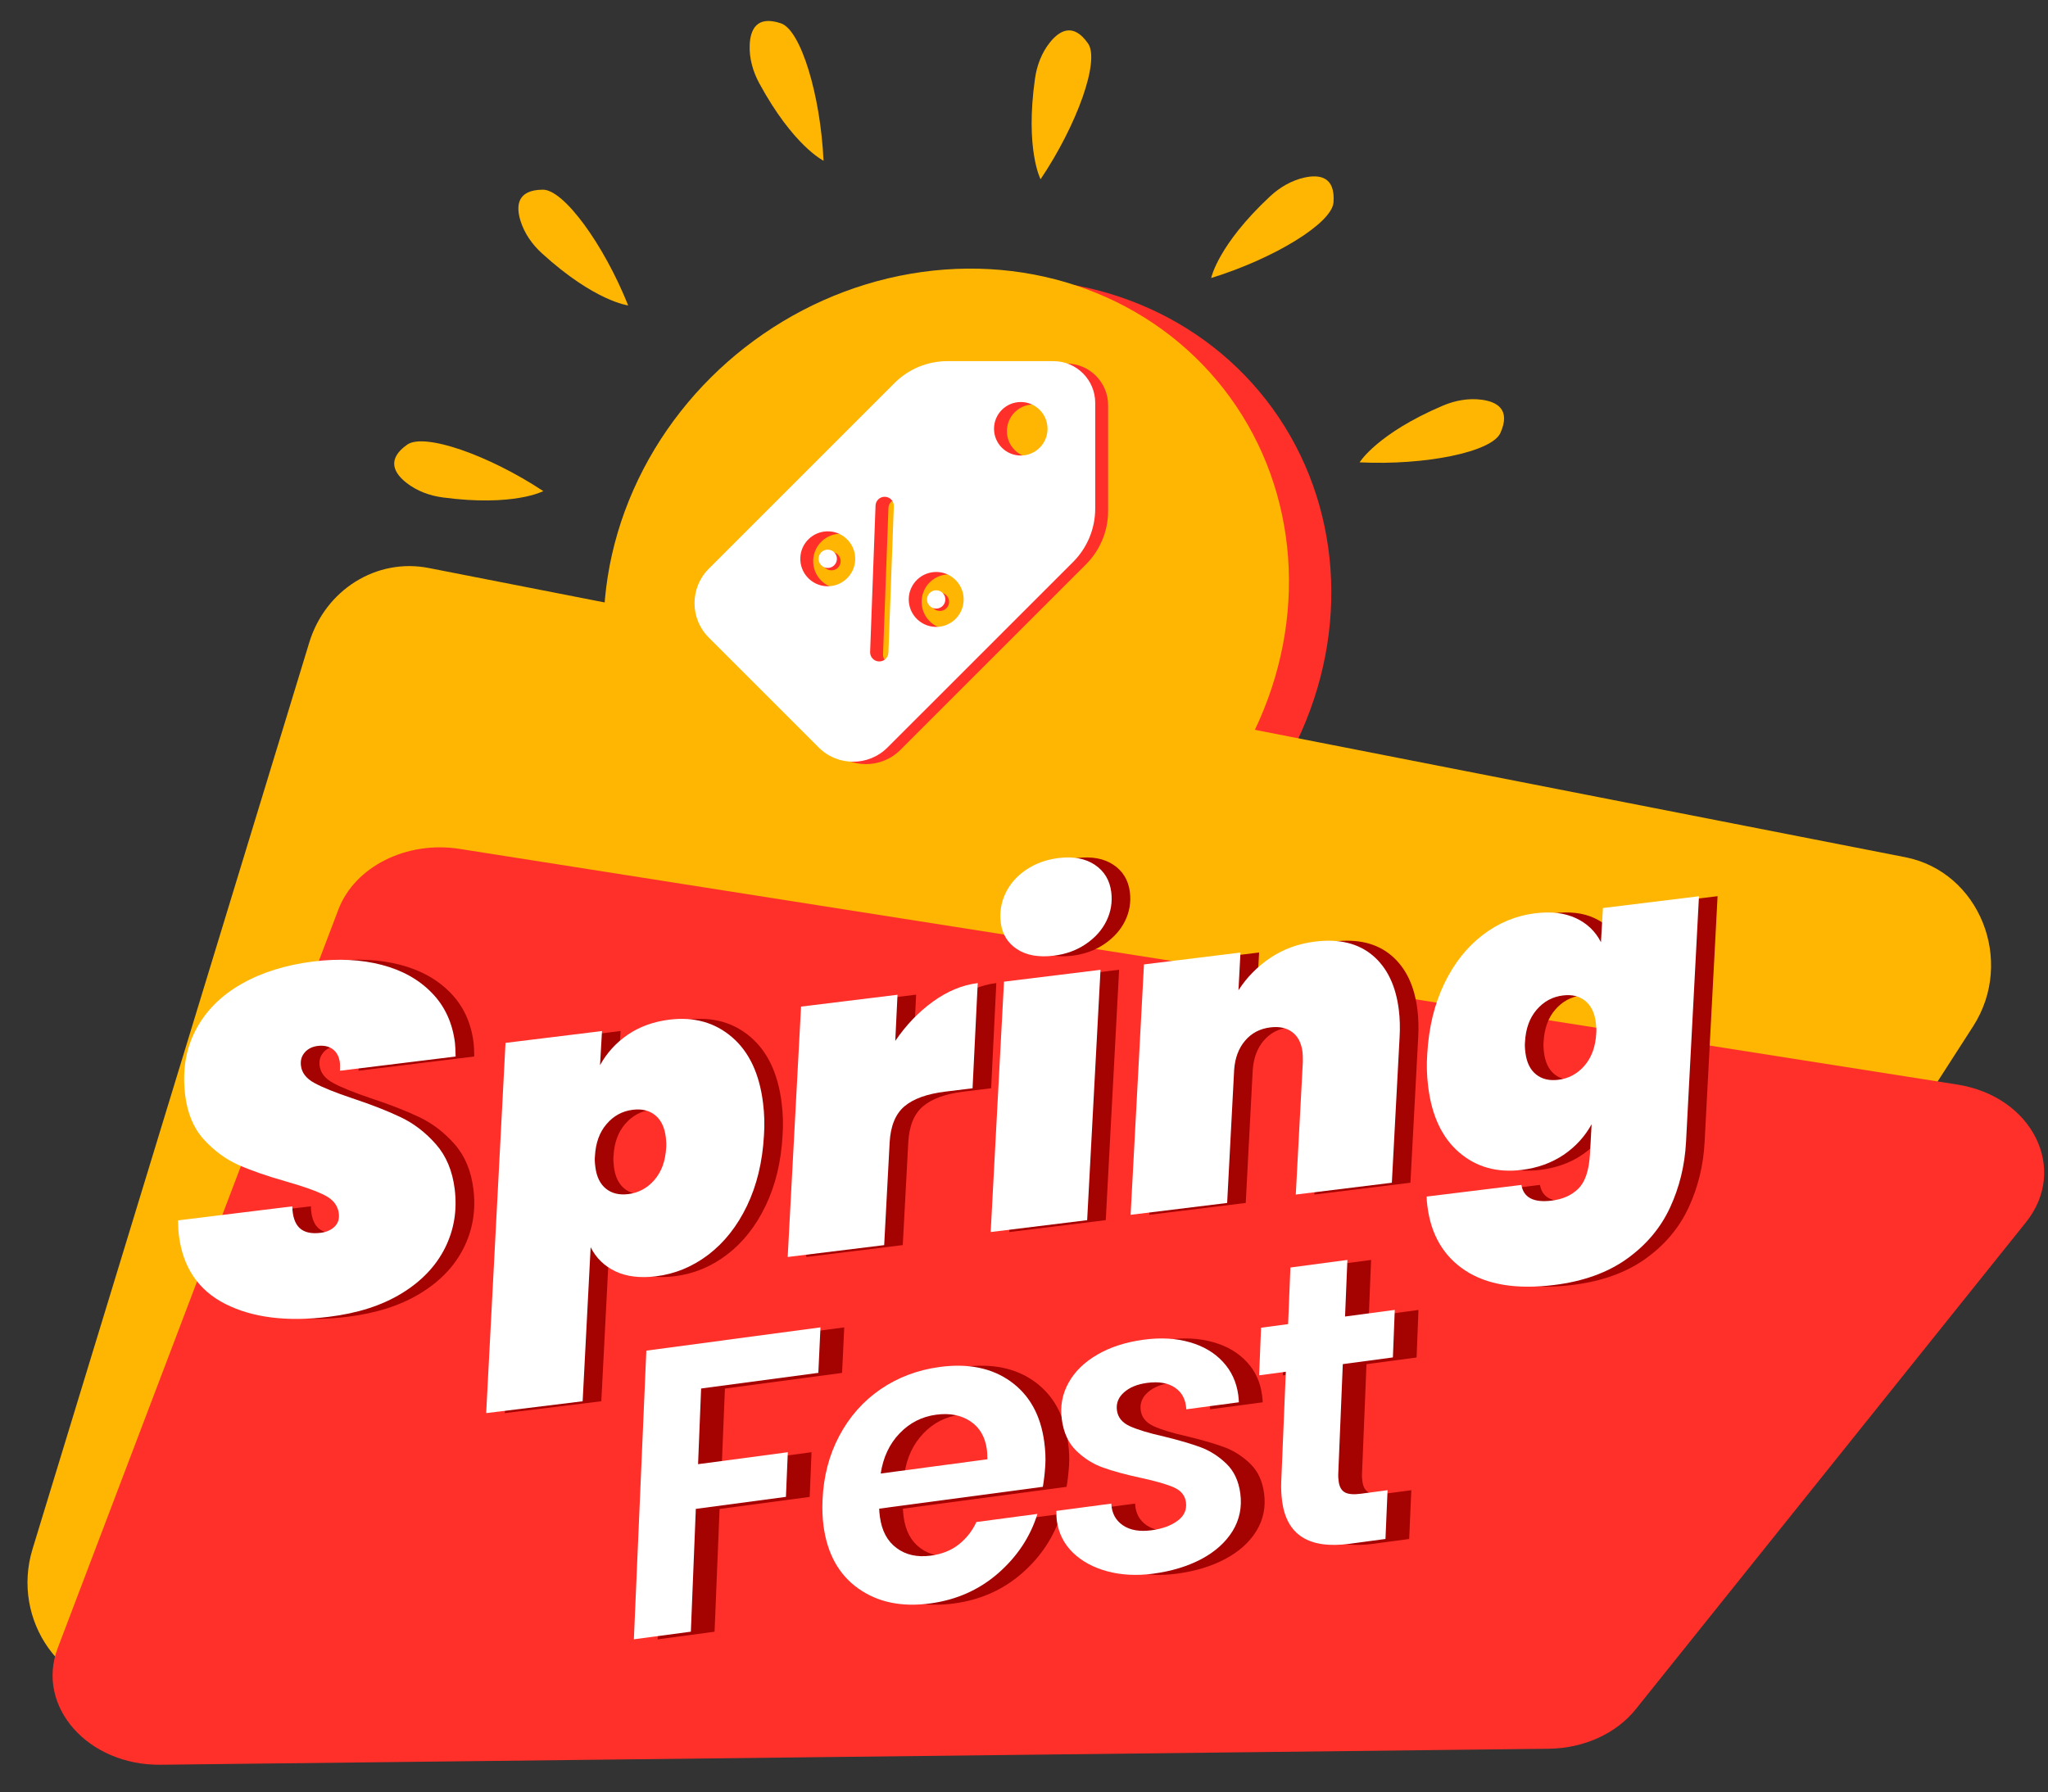 <?xml version="1.0" encoding="utf-8"?>
<!-- Generator: Adobe Illustrator 23.0.1, SVG Export Plug-In . SVG Version: 6.00 Build 0)  -->
<svg version="1.1" id="Capa_1" xmlns="http://www.w3.org/2000/svg" xmlns:xlink="http://www.w3.org/1999/xlink" x="0px" y="0px"
	 width="87.407px" height="76.5px" viewBox="0 0 87.407 76.5" style="enable-background:new 0 0 87.407 76.5;"
	 xml:space="preserve">
<rect x="0" y="0" width="87.407" height="76.5" fill="#333333" stroke="none"/>
<style type="text/css">
	.st0{fill:#FFFFFF;stroke:#FFFFFF;stroke-width:2;stroke-miterlimit:10;}
	.st1{opacity:0.3;fill:#7C7C7C;enable-background:new    ;}
	.st2{fill:#527FA1;}
	.st3{fill:#042E60;}
	.st4{fill:#263238;}
	.st5{fill:#FFFFFF;}
	.st6{fill:#674675;}
	.st7{fill:#C6590E;}
	.st8{fill:#00337F;}
	.st9{opacity:0.8;fill:#FFFFFF;enable-background:new    ;}
	.st10{fill:#FB6C06;}
	.st11{opacity:0.3;fill:#A8302D;}
	.st12{fill:#661717;}
	.st13{fill:#E8F0FC;enable-background:new    ;}
	.st14{fill:#DB6719;}
	.st15{fill:#A8302D;}
	.st16{opacity:0.3;fill:#8E2323;}
	.st17{fill:#631818;}
	.st18{fill:#043268;}
	.st19{fill:#053268;}
	.st20{fill:#FF3029;}
	.st21{fill:#FFB603;}
	.st22{fill:#A50202;}
</style>
<g>
	
		<ellipse transform="matrix(0.789 -0.615 0.615 0.789 -7.252 31.494)" class="st20" cx="42.175" cy="26.294" rx="15.009" ry="13.956"/>
	
		<ellipse transform="matrix(0.789 -0.615 0.615 0.789 -7.347 30.284)" class="st21" cx="40.368" cy="25.827" rx="15.009" ry="13.956"/>
	<path class="st21" d="M51.692,11.868c2.685-0.829,5.155-2.339,5.221-3.228c0.082-1.108-0.605-1.201-1.24-1.06
		c-0.55,0.122-1.052,0.415-1.465,0.8C51.975,10.461,51.692,11.868,51.692,11.868z"/>
	<path class="st21" d="M58.027,19.737c2.807,0.136,5.644-0.442,6.009-1.255c0.455-1.013-0.16-1.335-0.805-1.419
		c-0.558-0.073-1.13,0.032-1.65,0.253C58.773,18.511,58.027,19.737,58.027,19.737z"/>
	<path class="st21" d="M44.411,7.652c1.566-2.334,2.535-5.062,2.027-5.794c-0.633-0.913-1.226-0.552-1.631-0.044
		c-0.351,0.44-0.556,0.985-0.635,1.544C43.746,6.381,44.411,7.652,44.411,7.652z"/>
	<path class="st21" d="M35.148,6.861c-0.129-2.807-0.971-5.577-1.815-5.864c-1.052-0.357-1.314,0.284-1.337,0.935
		c-0.02,0.562,0.138,1.122,0.407,1.619C33.858,6.234,35.148,6.861,35.148,6.861z"/>
	<path class="st21" d="M26.81,13.038c-1.044-2.609-2.75-4.948-3.642-4.941c-1.111,0.008-1.147,0.701-0.956,1.322
		c0.166,0.538,0.499,1.015,0.917,1.395C25.385,12.87,26.81,13.038,26.81,13.038z"/>
	<path class="st21" d="M23.188,20.965c-2.346-1.548-5.081-2.497-5.809-1.984c-0.908,0.64-0.543,1.23-0.031,1.631
		c0.443,0.347,0.989,0.549,1.549,0.623C21.921,21.64,23.188,20.965,23.188,20.965z"/>
	<path class="st21" d="M22.995,30.378c-2.724-0.691-5.619-0.688-6.138,0.037c-0.647,0.903-0.109,1.34,0.507,1.551
		c0.532,0.182,1.114,0.193,1.667,0.08C22.021,31.431,22.995,30.378,22.995,30.378z"/>
</g>
<g>
	<path class="st21" d="M13.199,27.428L1.388,66.128c-0.93,3.048,1.272,6.152,4.333,6.108l58.412-0.838
		c1.471-0.021,2.838-0.795,3.659-2.07l16.419-25.515c1.798-2.794,0.273-6.598-2.894-7.219L18.297,24.247
		C16.073,23.811,13.887,25.175,13.199,27.428z"/>
	<path class="st20" d="M14.441,38.83L2.462,70.359c-0.943,2.483,1.29,5.012,4.395,4.976l59.245-0.683
		c1.492-0.017,2.879-0.647,3.711-1.687l16.653-20.787c1.824-2.276,0.277-5.376-2.936-5.881L19.611,36.238
		C17.356,35.883,15.138,36.995,14.441,38.83z"/>
	<g>
		<path class="st22" d="M10.413,55.664c-1.155-0.585-1.818-1.567-1.987-2.944c-0.017-0.137-0.029-0.346-0.035-0.626
			l4.876-0.599c0.011,0.432,0.115,0.74,0.313,0.926c0.198,0.186,0.497,0.253,0.896,0.203
			c0.247-0.03,0.447-0.117,0.596-0.262c0.152-0.143,0.212-0.332,0.183-0.568c-0.041-0.33-0.237-0.586-0.588-0.765
			c-0.35-0.181-0.903-0.379-1.656-0.593c-0.825-0.235-1.51-0.474-2.049-0.714
			c-0.54-0.242-1.028-0.601-1.465-1.079c-0.436-0.477-0.702-1.11-0.799-1.895
			c-0.127-1.032,0.021-1.956,0.446-2.771c0.424-0.813,1.075-1.47,1.949-1.97
			c0.876-0.498,1.906-0.821,3.092-0.966c1.06-0.131,2.028-0.082,2.902,0.147c0.873,0.228,1.586,0.627,2.139,1.195
			c0.552,0.567,0.881,1.278,0.986,2.134c0.014,0.109,0.024,0.304,0.029,0.584l-4.939,0.607
			c0.008-0.17,0.008-0.281,0.003-0.337c-0.034-0.26-0.134-0.455-0.303-0.58
			c-0.169-0.128-0.387-0.174-0.647-0.142c-0.235,0.029-0.419,0.121-0.553,0.278
			c-0.136,0.157-0.189,0.345-0.162,0.566c0.038,0.303,0.229,0.549,0.574,0.736c0.344,0.189,0.881,0.406,1.61,0.653
			c0.832,0.275,1.525,0.545,2.082,0.813c0.557,0.266,1.056,0.65,1.496,1.149c0.439,0.498,0.707,1.141,0.802,1.924
			c0.112,0.896-0.028,1.732-0.415,2.507c-0.387,0.774-1.004,1.422-1.849,1.937c-0.846,0.516-1.881,0.849-3.107,1
			C13.043,56.431,11.569,56.25,10.413,55.664z"/>
		<path class="st22" d="M27.59,44.169c0.503-0.344,1.095-0.559,1.775-0.642c1.052-0.129,1.941,0.119,2.671,0.745
			c0.729,0.626,1.17,1.563,1.324,2.812c0.059,0.471,0.073,0.933,0.039,1.389c-0.061,1.125-0.303,2.124-0.723,2.999
			c-0.419,0.873-0.968,1.568-1.645,2.085c-0.677,0.516-1.424,0.825-2.24,0.924
			c-0.68,0.084-1.257,0.013-1.729-0.211c-0.475-0.224-0.827-0.568-1.06-1.028l-0.339,6.576l-4.12,0.506
			l0.827-15.805l4.117-0.506l-0.084,1.46C26.689,44.947,27.085,44.512,27.59,44.169z M29.208,48.536
			c-0.052-0.419-0.203-0.732-0.454-0.932c-0.251-0.202-0.567-0.278-0.95-0.23
			c-0.447,0.054-0.82,0.256-1.123,0.607c-0.302,0.35-0.469,0.811-0.498,1.38
			c-0.01,0.114-0.004,0.265,0.018,0.45c0.052,0.42,0.204,0.732,0.452,0.932
			c0.251,0.202,0.568,0.279,0.952,0.232c0.446-0.054,0.818-0.258,1.12-0.608c0.303-0.35,0.469-0.812,0.5-1.38
			C29.237,48.872,29.232,48.721,29.208,48.536z"/>
		<path class="st22" d="M40.615,42.756c0.616-0.446,1.251-0.71,1.907-0.79l-0.221,4.49l-1.169,0.143
			c-0.778,0.096-1.359,0.305-1.74,0.63c-0.381,0.322-0.591,0.838-0.628,1.544l-0.235,4.379l-4.118,0.506
			l0.57-10.691l4.118-0.506l-0.096,1.971C39.461,43.761,39.998,43.202,40.615,42.756z"/>
		<path class="st22" d="M47.763,41.397l-0.57,10.69l-4.117,0.507l0.568-10.691L47.763,41.397z M44.199,40.517
			c-0.402-0.264-0.634-0.643-0.694-1.137c-0.054-0.433,0.014-0.85,0.203-1.25c0.19-0.399,0.485-0.733,0.885-1.003
			c0.399-0.269,0.859-0.435,1.38-0.498c0.63-0.077,1.148,0.019,1.55,0.29c0.405,0.27,0.637,0.659,0.7,1.167
			c0.053,0.431-0.017,0.841-0.207,1.229c-0.191,0.388-0.485,0.716-0.878,0.982
			c-0.392,0.27-0.849,0.436-1.369,0.5C45.125,40.875,44.601,40.782,44.199,40.517z"/>
		<path class="st22" d="M59.381,40.788c0.617,0.521,0.989,1.293,1.114,2.321c0.045,0.37,0.056,0.765,0.032,1.183
			l-0.331,6.197l-4.1,0.504l0.302-5.668c0-0.2-0.003-0.337-0.013-0.413c-0.048-0.383-0.191-0.667-0.434-0.85
			c-0.242-0.184-0.554-0.254-0.938-0.206c-0.444,0.054-0.804,0.245-1.078,0.566
			c-0.274,0.323-0.431,0.736-0.469,1.244l-0.299,5.686l-4.118,0.506l0.57-10.691l4.118-0.506l-0.085,1.611
			c0.348-0.544,0.8-1.004,1.355-1.381c0.557-0.375,1.2-0.608,1.929-0.698
			C57.948,40.07,58.765,40.267,59.381,40.788z"/>
		<path class="st22" d="M68.054,39.195c0.479,0.223,0.834,0.565,1.068,1.026l0.084-1.46l4.099-0.504l-0.554,10.5
			c-0.053,0.999-0.281,1.93-0.683,2.794c-0.402,0.866-1.015,1.595-1.841,2.185
			c-0.825,0.59-1.861,0.963-3.11,1.117c-1.596,0.196-2.857-0.009-3.787-0.616
			c-0.927-0.609-1.468-1.53-1.62-2.766c-0.021-0.173-0.031-0.306-0.028-0.392l4.043-0.497
			c0.092,0.54,0.521,0.764,1.288,0.67c0.482-0.059,0.866-0.233,1.151-0.518
			c0.286-0.286,0.448-0.776,0.487-1.472l0.07-1.27c-0.286,0.524-0.684,0.96-1.195,1.305
			c-0.51,0.345-1.105,0.559-1.785,0.643c-1.05,0.129-1.941-0.12-2.67-0.745c-0.732-0.626-1.173-1.563-1.327-2.812
			c-0.057-0.471-0.07-0.932-0.039-1.389c0.063-1.124,0.304-2.124,0.725-2.999c0.419-0.872,0.968-1.567,1.645-2.085
			c0.677-0.515,1.424-0.824,2.24-0.924C66.994,38.901,67.574,38.971,68.054,39.195z M68.903,43.656
			c-0.052-0.419-0.203-0.732-0.454-0.933c-0.251-0.201-0.567-0.277-0.95-0.23
			c-0.447,0.055-0.82,0.257-1.123,0.608c-0.302,0.35-0.468,0.81-0.497,1.38
			c-0.011,0.113-0.006,0.264,0.017,0.45c0.052,0.42,0.204,0.732,0.453,0.932
			c0.251,0.202,0.568,0.279,0.952,0.232c0.446-0.054,0.818-0.258,1.12-0.608c0.303-0.35,0.469-0.811,0.5-1.38
			C68.933,43.993,68.927,43.842,68.903,43.656z"/>
	</g>
	<g>
		<path class="st22" d="M36.032,56.664l-0.093,1.944l-5,0.668l-0.132,3.229l3.828-0.511l-0.078,1.908l-3.846,0.514
			l-0.214,5.24l-2.43,0.325l0.531-12.323L36.032,56.664z"/>
		<path class="st22" d="M44.15,58.976c0.803,0.579,1.278,1.437,1.431,2.575c0.05,0.369,0.064,0.698,0.046,0.994
			c-0.025,0.354-0.06,0.664-0.107,0.926l-6.983,0.932c0,0.084,0.009,0.2,0.029,0.35
			c0.08,0.598,0.317,1.042,0.714,1.335c0.395,0.291,0.881,0.399,1.456,0.322c0.482-0.065,0.885-0.225,1.207-0.484
			c0.322-0.26,0.57-0.578,0.743-0.951l2.603-0.347c-0.303,0.975-0.858,1.82-1.67,2.532
			c-0.812,0.71-1.78,1.14-2.909,1.291c-1.218,0.162-2.242-0.051-3.07-0.644
			c-0.83-0.59-1.321-1.478-1.478-2.664c-0.046-0.345-0.06-0.711-0.043-1.1
			c0.039-1.011,0.278-1.927,0.712-2.745c0.436-0.819,1.022-1.482,1.763-1.993c0.741-0.506,1.581-0.825,2.523-0.951
			C42.336,58.191,43.349,58.4,44.15,58.976z M43.136,61.895c-0.075-0.552-0.31-0.959-0.707-1.222
			c-0.399-0.263-0.885-0.355-1.458-0.279c-0.611,0.082-1.131,0.346-1.563,0.798
			c-0.431,0.449-0.7,1.019-0.806,1.713l4.553-0.607C43.153,62.11,43.146,61.975,43.136,61.895z"/>
		<path class="st22" d="M48.278,67.08c-0.6-0.161-1.091-0.427-1.476-0.804c-0.383-0.376-0.613-0.835-0.684-1.375
			c-0.013-0.08-0.018-0.215-0.02-0.402l2.347-0.313c0.018,0.407,0.183,0.715,0.491,0.926
			c0.31,0.211,0.716,0.281,1.223,0.214c0.461-0.061,0.832-0.194,1.113-0.402c0.281-0.208,0.402-0.471,0.36-0.795
			c-0.039-0.287-0.21-0.497-0.516-0.632c-0.303-0.134-0.774-0.27-1.414-0.408
			c-0.637-0.137-1.171-0.281-1.602-0.436c-0.431-0.153-0.814-0.395-1.15-0.724
			c-0.337-0.33-0.541-0.775-0.618-1.34c-0.075-0.563,0.023-1.085,0.292-1.565c0.269-0.48,0.682-0.883,1.234-1.2
			c0.555-0.321,1.211-0.532,1.969-0.634c0.726-0.097,1.38-0.059,1.964,0.11c0.584,0.165,1.056,0.446,1.419,0.836
			c0.363,0.39,0.58,0.862,0.653,1.414c0.02,0.139,0.027,0.242,0.027,0.313l-2.243,0.299
			c-0.02-0.407-0.178-0.716-0.474-0.92c-0.297-0.205-0.698-0.277-1.204-0.209
			c-0.415,0.055-0.743,0.191-0.983,0.405c-0.24,0.214-0.342,0.469-0.301,0.766
			c0.041,0.301,0.221,0.525,0.547,0.676c0.324,0.149,0.812,0.297,1.464,0.444c0.653,0.158,1.18,0.314,1.581,0.464
			c0.399,0.152,0.762,0.386,1.084,0.699c0.322,0.312,0.52,0.734,0.589,1.264c0.078,0.586-0.032,1.121-0.329,1.606
			c-0.297,0.484-0.743,0.882-1.332,1.196c-0.589,0.312-1.277,0.521-2.058,0.625
			C49.529,67.272,48.879,67.239,48.278,67.08z"/>
		<path class="st22" d="M58.127,62.965c-0.002,0.069,0.004,0.163,0.02,0.277c0.03,0.232,0.119,0.386,0.265,0.467
			c0.146,0.078,0.374,0.099,0.684,0.058l1.138-0.152l-0.091,2.083l-1.535,0.205
			c-1.725,0.231-2.681-0.372-2.874-1.809c-0.037-0.278-0.05-0.549-0.039-0.821l0.196-4.713l-1.139,0.152
			l0.08-2.03l1.155-0.154l0.098-2.418l2.432-0.325l-0.098,2.418l2.12-0.283l-0.08,2.03l-2.138,0.286
			L58.127,62.965z"/>
	</g>
	<g>
		<path class="st5" d="M9.62,55.665c-1.156-0.585-1.818-1.565-1.987-2.944c-0.017-0.137-0.029-0.345-0.035-0.624
			l4.876-0.599c0.011,0.431,0.115,0.739,0.313,0.925c0.198,0.186,0.497,0.254,0.896,0.205
			c0.247-0.031,0.447-0.119,0.596-0.262c0.149-0.144,0.211-0.334,0.181-0.568
			c-0.041-0.33-0.236-0.586-0.588-0.767c-0.349-0.181-0.902-0.378-1.656-0.594
			c-0.825-0.234-1.508-0.472-2.049-0.712c-0.54-0.243-1.029-0.603-1.465-1.081
			c-0.436-0.476-0.702-1.108-0.799-1.893c-0.126-1.033,0.021-1.958,0.447-2.773
			c0.423-0.813,1.074-1.47,1.949-1.97c0.874-0.498,1.905-0.82,3.09-0.965
			c1.06-0.131,2.028-0.082,2.903,0.146c0.873,0.228,1.586,0.626,2.138,1.195c0.553,0.568,0.881,1.279,0.987,2.134
			c0.013,0.11,0.022,0.305,0.028,0.584l-4.938,0.607c0.007-0.168,0.008-0.28,0-0.336
			c-0.031-0.261-0.133-0.456-0.302-0.581c-0.169-0.127-0.385-0.174-0.647-0.142
			c-0.233,0.029-0.417,0.122-0.553,0.278c-0.136,0.156-0.189,0.345-0.161,0.566
			c0.036,0.304,0.228,0.549,0.573,0.737c0.345,0.189,0.881,0.405,1.611,0.651c0.831,0.275,1.525,0.547,2.082,0.815
			c0.557,0.266,1.054,0.649,1.494,1.149c0.439,0.498,0.707,1.139,0.803,1.924c0.109,0.895-0.028,1.732-0.416,2.506
			c-0.388,0.774-1.004,1.421-1.849,1.937c-0.845,0.517-1.882,0.85-3.108,1
			C12.248,56.434,10.776,56.25,9.62,55.665z"/>
		<path class="st5" d="M26.794,44.17c0.504-0.343,1.098-0.559,1.776-0.642c1.052-0.129,1.941,0.12,2.671,0.746
			c0.73,0.626,1.172,1.563,1.325,2.812c0.059,0.469,0.071,0.932,0.039,1.389
			c-0.063,1.124-0.304,2.123-0.723,2.998c-0.42,0.874-0.969,1.567-1.645,2.085
			c-0.679,0.517-1.424,0.825-2.241,0.926c-0.68,0.084-1.257,0.011-1.73-0.211
			c-0.472-0.226-0.825-0.569-1.058-1.03l-0.341,6.576l-4.117,0.505l0.825-15.804l4.118-0.506l-0.084,1.459
			C25.894,44.95,26.291,44.515,26.794,44.17z M28.415,48.538c-0.052-0.42-0.204-0.732-0.454-0.933
			c-0.251-0.202-0.568-0.278-0.951-0.23c-0.446,0.054-0.82,0.256-1.121,0.608
			c-0.302,0.35-0.469,0.811-0.498,1.38c-0.013,0.113-0.007,0.263,0.017,0.448
			c0.052,0.422,0.203,0.732,0.454,0.934c0.251,0.201,0.567,0.277,0.952,0.23c0.444-0.055,0.818-0.257,1.12-0.608
			c0.302-0.352,0.468-0.811,0.498-1.38C28.443,48.873,28.437,48.724,28.415,48.538z"/>
		<path class="st5" d="M39.819,42.757c0.617-0.446,1.254-0.709,1.91-0.79l-0.221,4.49l-1.169,0.144
			c-0.779,0.096-1.36,0.306-1.74,0.629c-0.381,0.323-0.591,0.839-0.63,1.544l-0.233,4.379l-4.118,0.506
			l0.57-10.688l4.117-0.506l-0.096,1.97C38.666,43.764,39.202,43.203,39.819,42.757z"/>
		<path class="st5" d="M46.969,41.4l-0.57,10.688l-4.117,0.506l0.568-10.688L46.969,41.4z M43.406,40.519
			c-0.402-0.265-0.634-0.644-0.695-1.139c-0.053-0.431,0.014-0.848,0.204-1.248
			c0.19-0.399,0.483-0.734,0.884-1.005c0.401-0.267,0.859-0.434,1.378-0.498
			c0.631-0.077,1.148,0.019,1.553,0.291c0.402,0.27,0.635,0.659,0.698,1.166c0.053,0.433-0.017,0.842-0.207,1.23
			c-0.19,0.388-0.483,0.715-0.877,0.982c-0.394,0.27-0.85,0.435-1.369,0.499
			C44.331,40.876,43.808,40.783,43.406,40.519z"/>
		<path class="st5" d="M58.588,40.789c0.614,0.521,0.986,1.294,1.113,2.321c0.046,0.37,0.057,0.764,0.032,1.183
			l-0.33,6.197l-4.1,0.504l0.302-5.668c0-0.2-0.004-0.337-0.014-0.413c-0.048-0.383-0.191-0.667-0.433-0.85
			c-0.243-0.184-0.556-0.252-0.938-0.205c-0.447,0.054-0.806,0.243-1.079,0.566
			c-0.275,0.321-0.431,0.736-0.468,1.243l-0.299,5.686l-4.12,0.506l0.57-10.689l4.118-0.506l-0.085,1.609
			c0.348-0.543,0.799-1.004,1.356-1.38c0.556-0.376,1.2-0.61,1.929-0.7
			C57.155,40.071,57.971,40.269,58.588,40.789z"/>
		<path class="st5" d="M67.26,39.196c0.479,0.224,0.835,0.566,1.067,1.026l0.085-1.459l4.099-0.503l-0.553,10.498
			c-0.054,0.999-0.282,1.93-0.684,2.796c-0.401,0.866-1.015,1.593-1.841,2.185
			c-0.824,0.59-1.861,0.963-3.111,1.117c-1.595,0.196-2.854-0.009-3.784-0.618
			c-0.927-0.609-1.469-1.53-1.62-2.766c-0.022-0.173-0.031-0.304-0.029-0.392l4.044-0.497
			c0.091,0.54,0.519,0.765,1.286,0.671c0.483-0.059,0.866-0.233,1.151-0.519c0.286-0.287,0.448-0.776,0.489-1.473
			l0.07-1.27c-0.288,0.524-0.686,0.961-1.195,1.306c-0.511,0.344-1.106,0.56-1.785,0.644
			c-1.052,0.129-1.944-0.12-2.671-0.746c-0.73-0.626-1.172-1.563-1.325-2.812
			c-0.059-0.469-0.071-0.932-0.039-1.387c0.063-1.126,0.304-2.124,0.723-2.999c0.42-0.874,0.969-1.568,1.645-2.085
			c0.677-0.517,1.424-0.826,2.24-0.926C66.201,38.902,66.781,38.974,67.26,39.196z M68.11,43.658
			c-0.052-0.42-0.204-0.732-0.454-0.933c-0.251-0.202-0.568-0.278-0.951-0.23
			c-0.446,0.054-0.82,0.257-1.121,0.608c-0.302,0.35-0.469,0.811-0.498,1.38
			c-0.013,0.114-0.007,0.263,0.017,0.449c0.052,0.422,0.203,0.732,0.454,0.933c0.251,0.202,0.567,0.278,0.952,0.23
			c0.444-0.054,0.818-0.256,1.12-0.607c0.302-0.352,0.468-0.812,0.498-1.38
			C68.138,43.994,68.132,43.844,68.11,43.658z"/>
	</g>
	<g>
		<path class="st5" d="M35.017,56.664l-0.091,1.942l-5.003,0.668l-0.13,3.23l3.83-0.511l-0.08,1.906l-3.846,0.514
			l-0.212,5.242l-2.432,0.325l0.532-12.323L35.017,56.664z"/>
		<path class="st5" d="M43.137,58.976c0.801,0.578,1.278,1.434,1.43,2.574c0.05,0.369,0.064,0.699,0.046,0.994
			c-0.023,0.355-0.059,0.662-0.105,0.926l-6.985,0.933c0,0.083,0.011,0.198,0.03,0.347
			c0.08,0.598,0.317,1.043,0.714,1.335c0.395,0.294,0.879,0.401,1.455,0.324c0.482-0.064,0.885-0.227,1.209-0.486
			c0.321-0.258,0.57-0.576,0.741-0.949l2.605-0.347c-0.303,0.976-0.86,1.818-1.672,2.53
			c-0.812,0.71-1.78,1.142-2.908,1.293c-1.22,0.163-2.242-0.051-3.071-0.643
			c-0.828-0.591-1.319-1.48-1.478-2.664c-0.046-0.345-0.06-0.711-0.043-1.099
			c0.041-1.013,0.28-1.927,0.714-2.746c0.434-0.82,1.02-1.481,1.761-1.991c0.741-0.506,1.581-0.825,2.525-0.952
			C41.323,58.191,42.334,58.398,43.137,58.976z M42.121,61.893c-0.073-0.552-0.31-0.96-0.707-1.221
			c-0.397-0.264-0.885-0.357-1.458-0.28c-0.609,0.081-1.131,0.346-1.562,0.797
			c-0.433,0.45-0.7,1.021-0.806,1.714l4.553-0.608C42.139,62.108,42.131,61.975,42.121,61.893z"/>
		<path class="st5" d="M47.264,67.079c-0.6-0.161-1.093-0.428-1.478-0.803c-0.383-0.377-0.611-0.835-0.684-1.375
			c-0.011-0.082-0.016-0.215-0.018-0.402l2.345-0.312c0.02,0.407,0.185,0.715,0.493,0.925
			c0.308,0.211,0.716,0.281,1.221,0.214c0.461-0.061,0.832-0.196,1.113-0.404c0.283-0.206,0.402-0.47,0.36-0.792
			c-0.039-0.288-0.208-0.498-0.515-0.635c-0.304-0.133-0.776-0.27-1.414-0.407
			c-0.639-0.138-1.173-0.282-1.604-0.437c-0.429-0.15-0.812-0.394-1.15-0.722
			c-0.337-0.329-0.541-0.775-0.616-1.34c-0.075-0.563,0.021-1.084,0.292-1.567
			c0.267-0.48,0.68-0.88,1.234-1.199c0.554-0.321,1.209-0.531,1.969-0.633c0.725-0.097,1.378-0.06,1.964,0.108
			c0.584,0.167,1.056,0.446,1.417,0.837c0.363,0.392,0.58,0.863,0.655,1.415c0.018,0.137,0.025,0.243,0.025,0.312
			l-2.243,0.3c-0.02-0.408-0.176-0.714-0.474-0.92c-0.296-0.206-0.698-0.275-1.204-0.207
			c-0.413,0.055-0.741,0.191-0.981,0.404c-0.24,0.214-0.342,0.47-0.301,0.767c0.039,0.301,0.221,0.523,0.545,0.674
			c0.324,0.149,0.812,0.297,1.464,0.444c0.653,0.159,1.18,0.315,1.581,0.465c0.401,0.153,0.762,0.386,1.086,0.7
			c0.321,0.312,0.518,0.734,0.589,1.262c0.078,0.586-0.032,1.123-0.329,1.608
			c-0.299,0.482-0.743,0.882-1.332,1.196c-0.591,0.312-1.278,0.52-2.058,0.624
			C48.516,67.272,47.864,67.239,47.264,67.079z"/>
		<path class="st5" d="M57.114,62.963c-0.002,0.07,0.004,0.164,0.02,0.278c0.03,0.232,0.119,0.386,0.264,0.467
			c0.146,0.079,0.374,0.1,0.684,0.058l1.138-0.152l-0.089,2.083l-1.536,0.206
			c-1.724,0.23-2.681-0.374-2.874-1.811c-0.036-0.276-0.05-0.55-0.039-0.822l0.196-4.712l-1.139,0.152
			l0.082-2.03l1.155-0.155l0.098-2.416l2.432-0.324l-0.1,2.416l2.122-0.283l-0.08,2.029l-2.138,0.286
			L57.114,62.963z"/>
	</g>
</g>
<g>
	<path class="st20" d="M40.13,25.301c-0.216-0.008-0.397,0.16-0.405,0.376c-0.008,0.216,0.16,0.397,0.376,0.405
		c0.216,0.008,0.397-0.16,0.405-0.376C40.514,25.49,40.346,25.309,40.13,25.301z"/>
	<path class="st20" d="M45.512,15.519h-4.52c-0.851-0.002-1.668,0.336-2.268,0.939l-7.925,7.925
		c-0.81,0.811-0.81,2.124,0,2.935l4.694,4.694c0.811,0.81,2.124,0.81,2.935,0l7.926-7.925
		c0.599-0.603,0.937-1.417,0.939-2.267v-4.52C47.294,16.316,46.496,15.519,45.512,15.519z M35.835,25.128
		c-0.647-0.024-1.152-0.568-1.128-1.215c0.024-0.647,0.568-1.152,1.215-1.128c0.647,0.024,1.152,0.568,1.128,1.215
		C37.026,24.646,36.482,25.151,35.835,25.128z M38.468,27.962c-0.008,0.216-0.189,0.384-0.405,0.376
		c-0.216-0.008-0.384-0.189-0.376-0.405l0.231-6.248c0.008-0.216,0.189-0.384,0.405-0.376s0.384,0.189,0.376,0.405
		L38.468,27.962z M40.463,26.863c-0.647-0.024-1.152-0.568-1.128-1.215c0.024-0.647,0.568-1.152,1.215-1.128
		c0.647,0.024,1.152,0.568,1.128,1.215C41.654,26.381,41.11,26.886,40.463,26.863z M44.116,19.548
		c-0.631,0-1.142-0.511-1.142-1.142c0-0.631,0.511-1.142,1.142-1.142c0.631,0,1.142,0.511,1.142,1.142
		C45.259,19.037,44.747,19.548,44.116,19.548z"/>
	<path class="st20" d="M35.502,23.566c-0.216-0.008-0.397,0.16-0.405,0.376c-0.008,0.216,0.16,0.397,0.376,0.405
		c0.216,0.008,0.397-0.16,0.405-0.376C35.886,23.755,35.718,23.574,35.502,23.566z"/>
</g>
<g>
	<path class="st5" d="M39.97,25.199c-0.216-0.008-0.397,0.16-0.405,0.376c-0.008,0.216,0.16,0.397,0.376,0.405
		s0.397-0.16,0.405-0.376C40.354,25.388,40.186,25.207,39.97,25.199z"/>
	<path class="st5" d="M44.962,15.417h-4.52c-0.851-0.002-1.668,0.336-2.268,0.939l-7.925,7.925
		c-0.81,0.811-0.81,2.124,0,2.935l4.694,4.694c0.811,0.81,2.124,0.81,2.935,0l7.926-7.925
		c0.599-0.603,0.937-1.417,0.939-2.267v-4.52C46.743,16.215,45.946,15.417,44.962,15.417z M35.285,25.026
		c-0.647-0.024-1.152-0.568-1.128-1.215s0.568-1.152,1.215-1.128c0.647,0.024,1.152,0.568,1.128,1.215
		C36.475,24.545,35.932,25.05,35.285,25.026z M37.917,27.86c-0.008,0.216-0.189,0.384-0.405,0.376
		c-0.216-0.008-0.384-0.189-0.376-0.405l0.231-6.248c0.008-0.216,0.189-0.384,0.405-0.376s0.384,0.189,0.376,0.405
		L37.917,27.86z M39.913,26.761c-0.647-0.024-1.152-0.568-1.128-1.215c0.024-0.647,0.568-1.152,1.215-1.128
		c0.647,0.024,1.152,0.568,1.128,1.215C41.103,26.28,40.56,26.785,39.913,26.761z M43.566,19.446
		c-0.631,0-1.142-0.511-1.142-1.142c0-0.631,0.511-1.142,1.142-1.142c0.631,0,1.142,0.511,1.142,1.142
		C44.708,18.935,44.197,19.446,43.566,19.446z"/>
	<path class="st5" d="M35.342,23.464c-0.216-0.008-0.397,0.16-0.405,0.376c-0.008,0.216,0.16,0.397,0.376,0.405
		c0.216,0.008,0.397-0.16,0.405-0.376C35.726,23.653,35.558,23.472,35.342,23.464z"/>
</g>
</svg>
